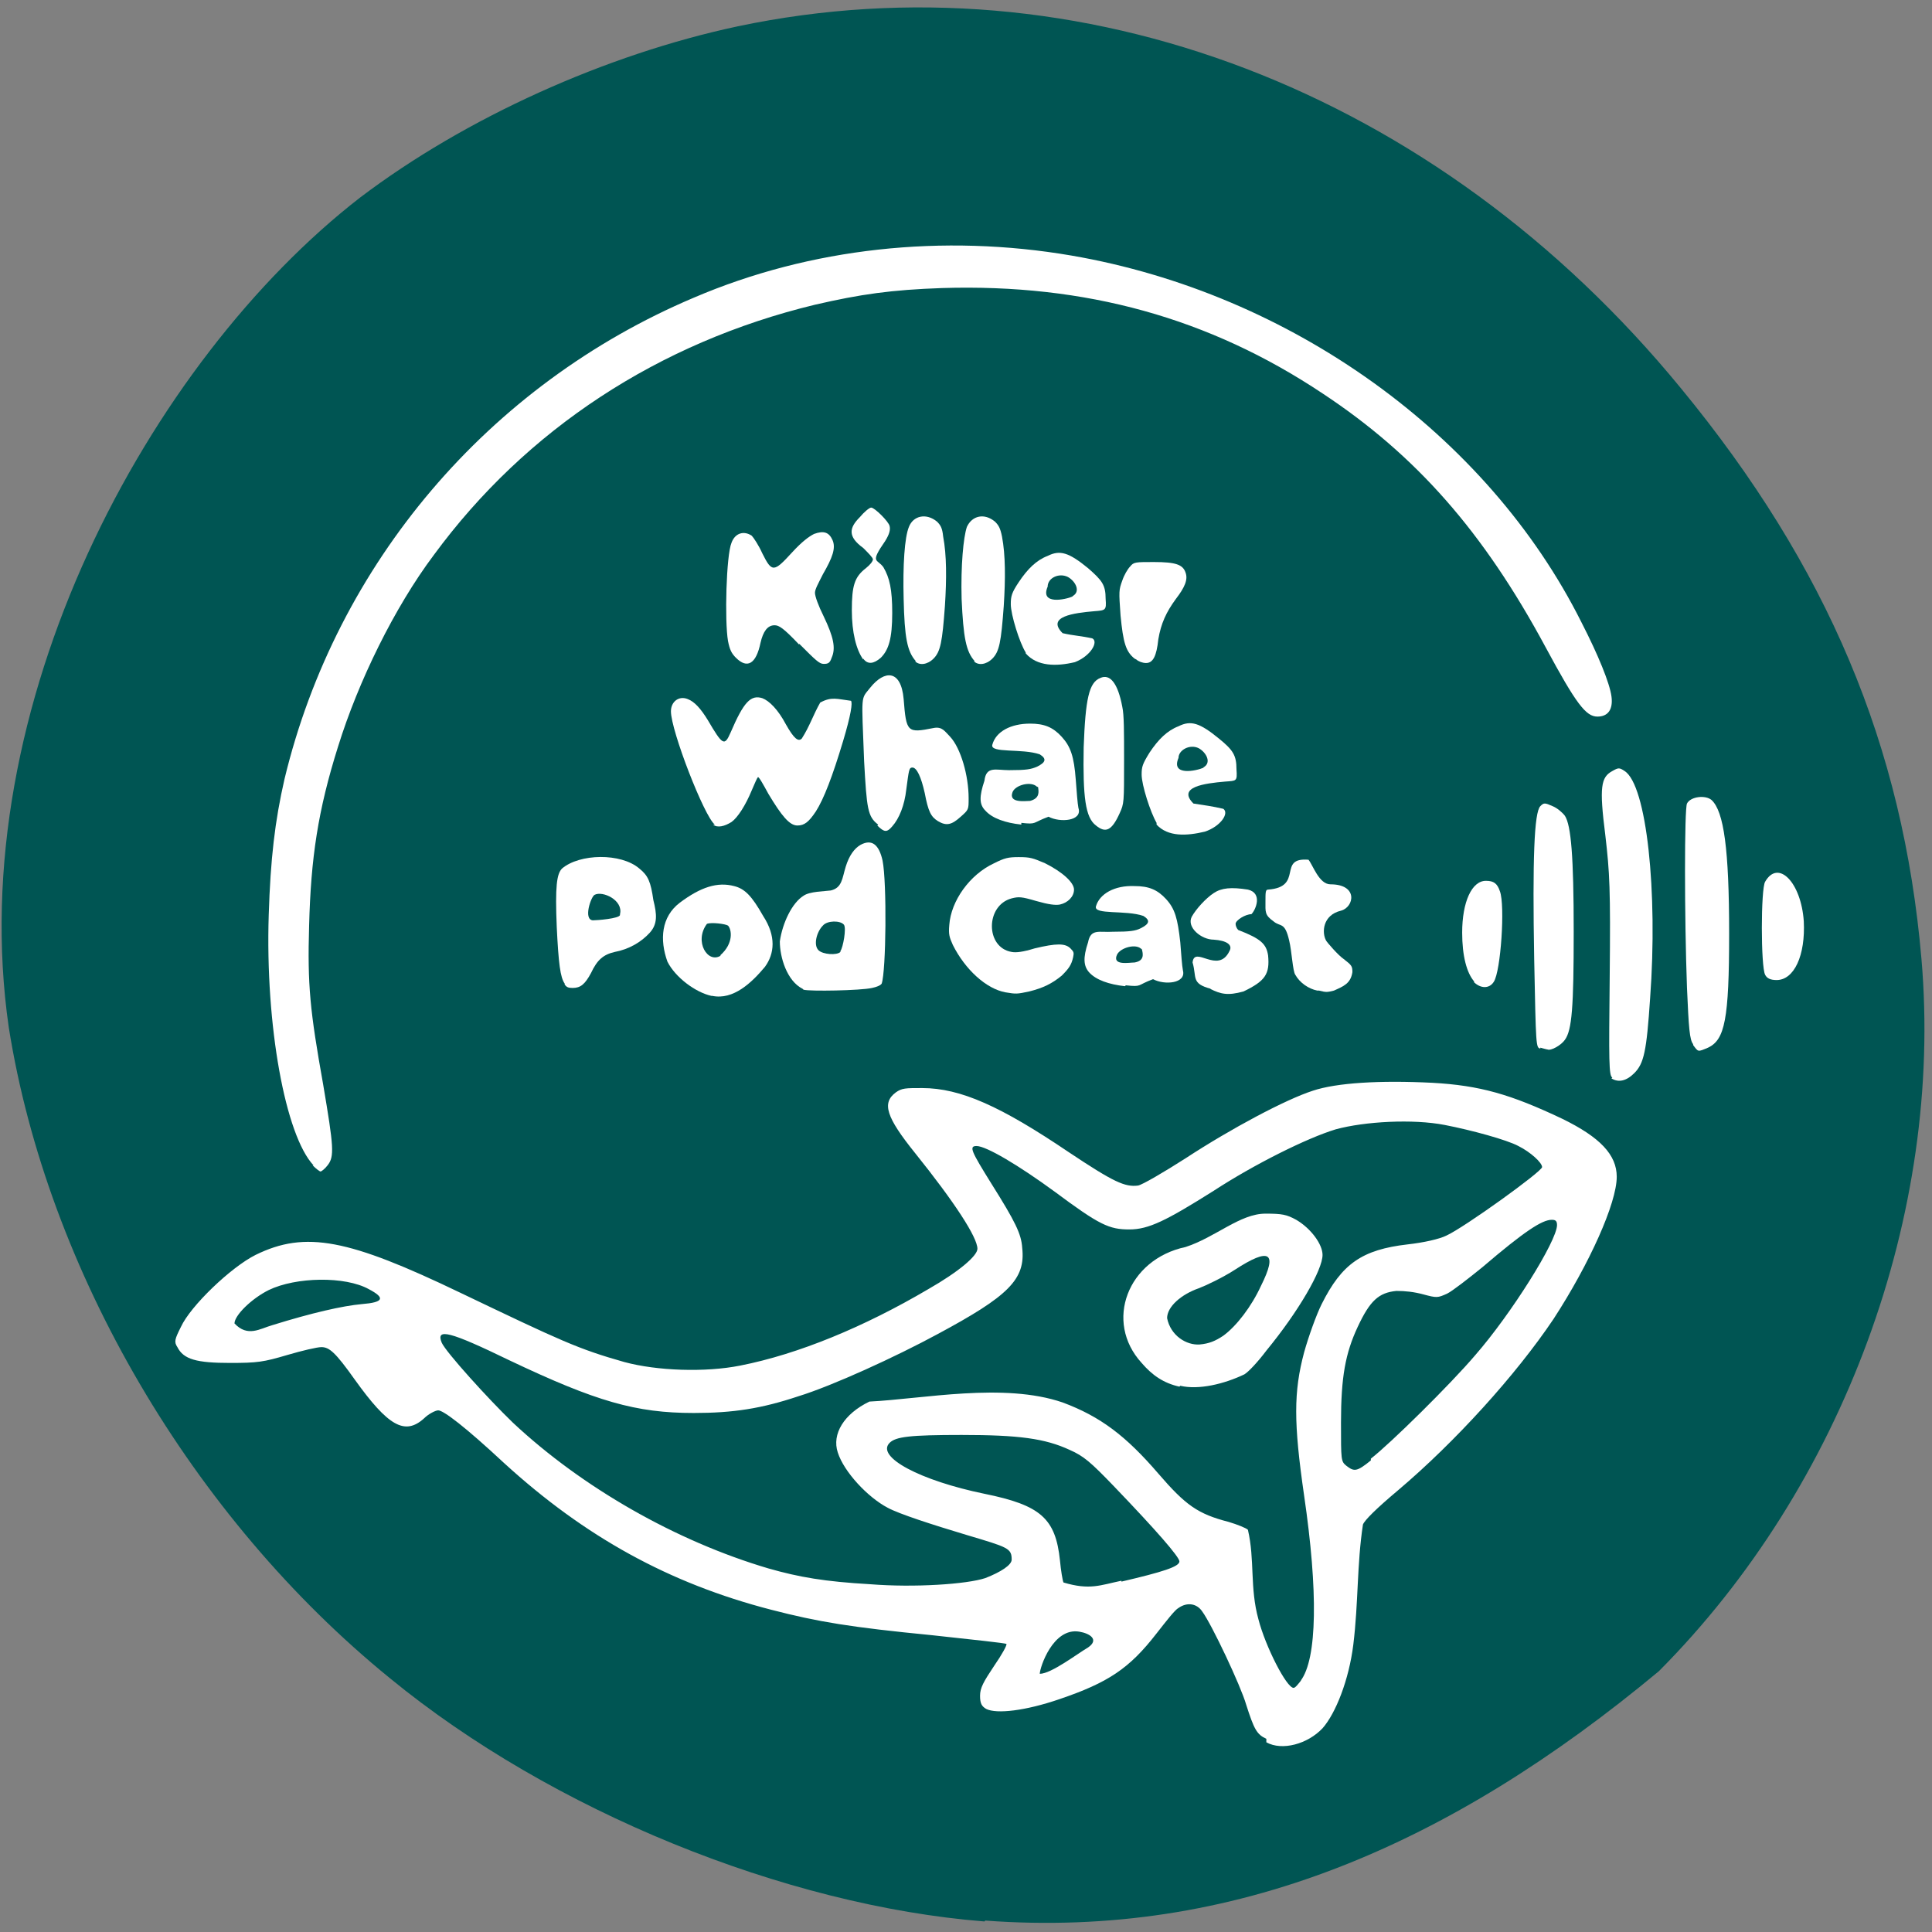 <svg xmlns="http://www.w3.org/2000/svg" viewBox="0 0 22 22"><rect x="0" y="0" width="22" height="22" fill="#808080" stroke="none"/><path d="m 11.21 21.88 c -2.27 -0.18 -4.93 -1.26 -6.77 -2.77 c -2.25 -1.83 -3.9 -4.64 -4.34 -7.41 c -0.53 -3.66 1.6 -7.59 4 -9.45 c 1.2 -0.91 2.8 -1.63 4.3 -1.95 c 3.89 -0.82 7.96 0.73 10.74 4.12 c 1.67 2.03 2.53 4.07 2.74 6.5 c 0.25 2.9 -0.89 6 -2.99 8.11 c -2.38 1.98 -4.84 3.05 -7.67 2.84" style="fill:#005553"/><g style="fill:#fff"><path d="m 9.1 7.34 c -0.18 -0.19 -0.23 -0.22 -0.28 -0.22 c -0.08 0 -0.13 0.07 -0.16 0.2 c -0.05 0.24 -0.15 0.3 -0.28 0.17 c -0.05 -0.05 -0.07 -0.09 -0.09 -0.19 c -0.04 -0.23 -0.02 -0.98 0.04 -1.12 c 0.04 -0.11 0.14 -0.14 0.23 -0.08 c 0.02 0.02 0.08 0.11 0.12 0.2 c 0.11 0.22 0.13 0.22 0.34 -0.01 c 0.11 -0.12 0.19 -0.18 0.25 -0.21 c 0.11 -0.04 0.17 -0.02 0.21 0.07 c 0.04 0.09 0 0.2 -0.11 0.39 c -0.05 0.1 -0.09 0.17 -0.09 0.21 c 0 0.04 0.04 0.15 0.1 0.27 c 0.11 0.23 0.14 0.36 0.09 0.47 c -0.02 0.06 -0.04 0.07 -0.09 0.07 c -0.05 0 -0.09 -0.04 -0.28 -0.23"/><path d="m 9.83 7.51 c -0.08 -0.11 -0.13 -0.31 -0.13 -0.56 c 0 -0.28 0.03 -0.38 0.16 -0.48 c 0.05 -0.04 0.08 -0.08 0.08 -0.1 c 0 -0.02 -0.05 -0.07 -0.11 -0.13 c -0.18 -0.13 -0.16 -0.23 -0.04 -0.35 c 0.05 -0.06 0.11 -0.11 0.13 -0.11 c 0.04 0 0.2 0.16 0.21 0.21 c 0.01 0.04 0 0.09 -0.05 0.17 c -0.18 0.26 -0.09 0.2 -0.02 0.3 c 0.07 0.12 0.1 0.25 0.1 0.52 c 0 0.29 -0.04 0.42 -0.13 0.51 c -0.08 0.07 -0.15 0.08 -0.2 0.01"/><path d="m 10.43 7.53 c -0.1 -0.11 -0.13 -0.27 -0.14 -0.71 c -0.01 -0.38 0.01 -0.7 0.06 -0.82 c 0.05 -0.13 0.2 -0.16 0.32 -0.06 c 0.04 0.04 0.06 0.07 0.07 0.17 c 0.04 0.21 0.04 0.48 0.02 0.79 c -0.03 0.41 -0.05 0.52 -0.13 0.6 c -0.07 0.07 -0.16 0.08 -0.21 0.03"/><path d="m 12.92 7.5 c -0.1 -0.08 -0.13 -0.18 -0.16 -0.49 c -0.02 -0.28 -0.02 -0.29 0.02 -0.4 c 0.02 -0.06 0.06 -0.13 0.09 -0.16 c 0.04 -0.05 0.06 -0.05 0.27 -0.05 c 0.25 0 0.33 0.03 0.36 0.12 c 0.03 0.08 -0.01 0.17 -0.11 0.3 c -0.11 0.15 -0.17 0.28 -0.2 0.46 c -0.02 0.19 -0.06 0.27 -0.14 0.27 c -0.04 0 -0.09 -0.02 -0.11 -0.04"/><path d="m 13.17 9.37 c -0.07 -0.12 -0.17 -0.43 -0.17 -0.55 c 0 -0.09 0.01 -0.12 0.09 -0.25 c 0.1 -0.15 0.2 -0.25 0.33 -0.3 c 0.14 -0.07 0.24 -0.04 0.46 0.14 c 0.16 0.13 0.2 0.19 0.2 0.35 c 0.01 0.14 0 0.13 -0.13 0.14 c -0.23 0.02 -0.55 0.06 -0.36 0.25 c 0.13 0.02 0.21 0.03 0.34 0.06 c 0.07 0.05 -0.03 0.2 -0.21 0.26 c -0.21 0.05 -0.42 0.06 -0.55 -0.08 m 0.53 -0.65 c 0.1 -0.05 0.04 -0.17 -0.05 -0.22 c -0.1 -0.05 -0.23 0.02 -0.23 0.11 c -0.09 0.21 0.2 0.15 0.29 0.11"/><path d="m 12.48 9.4 c -0.12 -0.09 -0.15 -0.32 -0.14 -0.89 c 0.02 -0.55 0.06 -0.74 0.19 -0.79 c 0.11 -0.05 0.2 0.06 0.25 0.33 c 0.02 0.09 0.02 0.28 0.02 0.61 c 0 0.48 0 0.49 -0.05 0.6 c -0.09 0.2 -0.16 0.23 -0.27 0.14"/><path d="m 10 9.39 c -0.12 -0.09 -0.13 -0.18 -0.16 -0.72 c -0.03 -0.79 -0.04 -0.7 0.07 -0.84 c 0.16 -0.2 0.35 -0.21 0.38 0.13 c 0.03 0.38 0.04 0.39 0.34 0.33 c 0.1 -0.02 0.13 0.04 0.19 0.1 c 0.12 0.13 0.21 0.44 0.21 0.7 c 0 0.13 0 0.13 -0.09 0.21 c -0.1 0.09 -0.16 0.11 -0.26 0.05 c -0.08 -0.05 -0.11 -0.11 -0.15 -0.32 c -0.04 -0.18 -0.09 -0.29 -0.14 -0.29 c -0.04 0 -0.04 0.03 -0.07 0.25 c -0.02 0.18 -0.08 0.33 -0.16 0.42 c -0.06 0.07 -0.09 0.07 -0.17 -0.01"/><path d="m 8.14 9.39 c -0.12 -0.09 -0.5 -1.07 -0.5 -1.29 c 0 -0.11 0.09 -0.18 0.19 -0.14 c 0.08 0.03 0.15 0.11 0.23 0.24 c 0.17 0.29 0.19 0.3 0.26 0.14 c 0.15 -0.35 0.23 -0.43 0.36 -0.39 c 0.08 0.03 0.18 0.13 0.27 0.3 c 0.09 0.16 0.14 0.2 0.18 0.16 c 0.09 -0.14 0.13 -0.27 0.21 -0.41 c 0.13 -0.07 0.19 -0.04 0.35 -0.02 c 0.02 0.02 0 0.16 -0.09 0.46 c -0.12 0.4 -0.22 0.66 -0.31 0.8 c -0.08 0.12 -0.13 0.16 -0.21 0.16 c -0.09 0 -0.18 -0.11 -0.33 -0.36 c -0.06 -0.11 -0.11 -0.2 -0.12 -0.19 c -0.01 0.01 -0.04 0.08 -0.07 0.15 c -0.07 0.17 -0.16 0.31 -0.23 0.36 c -0.08 0.05 -0.16 0.07 -0.21 0.03"/><path d="m 9.14 11.26 c -0.18 -0.09 -0.26 -0.36 -0.26 -0.54 c 0.03 -0.21 0.14 -0.44 0.27 -0.52 c 0.07 -0.05 0.24 -0.05 0.31 -0.06 c 0.13 -0.03 0.13 -0.14 0.17 -0.27 c 0.04 -0.13 0.1 -0.21 0.17 -0.25 c 0.13 -0.07 0.21 0 0.25 0.18 c 0.05 0.25 0.04 1.26 -0.01 1.4 c -0.01 0.02 -0.06 0.04 -0.11 0.05 c -0.13 0.03 -0.71 0.04 -0.78 0.02 m 0.42 -0.44 c 0.03 -0.04 0.07 -0.26 0.04 -0.3 c -0.04 -0.05 -0.19 -0.05 -0.24 0.01 c -0.07 0.07 -0.11 0.22 -0.05 0.28 c 0.05 0.05 0.21 0.06 0.25 0.02"/><path d="m 8.1 11.34 c -0.18 -0.04 -0.41 -0.21 -0.5 -0.39 c -0.09 -0.25 -0.07 -0.51 0.14 -0.67 c 0.24 -0.18 0.43 -0.24 0.62 -0.19 c 0.12 0.03 0.2 0.11 0.33 0.34 c 0.15 0.23 0.13 0.43 0.02 0.58 c -0.15 0.18 -0.36 0.38 -0.6 0.33 m 0.09 -0.46 c 0.16 -0.14 0.13 -0.3 0.09 -0.34 c -0.03 -0.02 -0.19 -0.04 -0.24 -0.02 c -0.15 0.2 0.01 0.46 0.16 0.36"/><path d="m 6.43 11.2 c -0.05 -0.07 -0.07 -0.23 -0.09 -0.64 c -0.02 -0.47 0 -0.61 0.06 -0.67 c 0.2 -0.17 0.67 -0.18 0.88 0 c 0.1 0.08 0.13 0.15 0.16 0.36 c 0.04 0.16 0.05 0.27 -0.04 0.37 c -0.1 0.11 -0.24 0.19 -0.4 0.22 c -0.13 0.03 -0.2 0.09 -0.27 0.24 c -0.07 0.13 -0.12 0.17 -0.21 0.17 c -0.05 0 -0.07 -0.01 -0.09 -0.04 m 0.63 -0.8 c 0.04 -0.16 -0.2 -0.27 -0.29 -0.22 c -0.04 0.02 -0.13 0.28 -0.02 0.29 c 0.05 0 0.3 -0.02 0.31 -0.06"/><path d="m 11.45 11.3 c -0.22 -0.04 -0.46 -0.26 -0.6 -0.54 c -0.04 -0.09 -0.05 -0.12 -0.04 -0.23 c 0.02 -0.27 0.23 -0.57 0.51 -0.7 c 0.12 -0.06 0.16 -0.07 0.28 -0.07 c 0.13 0 0.16 0.01 0.3 0.07 c 0.2 0.1 0.33 0.22 0.33 0.3 c 0 0.08 -0.07 0.15 -0.16 0.17 c -0.05 0.01 -0.13 0 -0.27 -0.04 c -0.17 -0.05 -0.2 -0.05 -0.28 -0.03 c -0.3 0.08 -0.3 0.56 0 0.61 c 0.05 0.01 0.13 0 0.26 -0.04 c 0.25 -0.06 0.35 -0.06 0.41 0 c 0.04 0.04 0.04 0.05 0.03 0.1 c -0.02 0.09 -0.05 0.13 -0.13 0.21 c -0.11 0.09 -0.21 0.14 -0.37 0.18 c -0.14 0.03 -0.15 0.03 -0.27 0.01"/><path d="m 12.81 11.23 c -0.18 -0.02 -0.33 -0.07 -0.41 -0.16 c -0.06 -0.07 -0.07 -0.16 -0.01 -0.34 c 0.03 -0.16 0.13 -0.11 0.28 -0.12 c 0.2 0 0.26 -0.01 0.32 -0.04 c 0.1 -0.05 0.11 -0.09 0.03 -0.14 c -0.2 -0.07 -0.57 -0.01 -0.54 -0.11 c 0.04 -0.14 0.21 -0.24 0.44 -0.23 c 0.16 0 0.26 0.04 0.36 0.15 c 0.1 0.11 0.13 0.22 0.16 0.49 c 0.01 0.13 0.02 0.27 0.03 0.32 c 0.04 0.15 -0.21 0.17 -0.34 0.1 c -0.19 0.07 -0.12 0.09 -0.31 0.07 m 0.18 -0.41 c -0.06 -0.07 -0.24 -0.02 -0.28 0.06 c -0.06 0.13 0.14 0.09 0.2 0.09 c 0.11 -0.02 0.1 -0.09 0.08 -0.16"/><path d="m 13.79 11.26 c -0.23 -0.06 -0.16 -0.13 -0.21 -0.3 c 0.02 -0.2 0.29 0.14 0.42 -0.13 c 0.04 -0.07 -0.03 -0.12 -0.18 -0.13 c -0.14 0 -0.31 -0.14 -0.25 -0.26 c 0.05 -0.09 0.16 -0.21 0.25 -0.27 c 0.09 -0.06 0.2 -0.07 0.39 -0.04 c 0.17 0.04 0.09 0.23 0.04 0.28 c -0.07 0 -0.18 0.07 -0.18 0.11 c 0 0.02 0.01 0.05 0.03 0.07 c 0.26 0.1 0.32 0.16 0.34 0.29 c 0.02 0.21 -0.03 0.29 -0.28 0.41 c -0.18 0.05 -0.26 0.03 -0.38 -0.03"/><path d="m 15 11.28 c -0.1 -0.02 -0.2 -0.09 -0.25 -0.18 c -0.03 -0.04 -0.04 -0.27 -0.07 -0.39 c -0.05 -0.22 -0.1 -0.15 -0.18 -0.22 c -0.1 -0.07 -0.09 -0.11 -0.09 -0.22 c 0 -0.11 0 -0.14 0.03 -0.14 c 0.41 -0.03 0.1 -0.37 0.46 -0.34 c 0.05 0.06 0.12 0.28 0.25 0.28 c 0.32 0 0.27 0.26 0.12 0.3 c -0.21 0.05 -0.22 0.25 -0.17 0.34 c 0.01 0.02 0.14 0.17 0.2 0.21 c 0.09 0.07 0.1 0.08 0.1 0.15 c -0.02 0.13 -0.1 0.16 -0.21 0.21 c -0.08 0.02 -0.09 0.02 -0.17 0"/><path d="m 11.1 7.53 c -0.1 -0.11 -0.13 -0.27 -0.15 -0.71 c -0.01 -0.38 0.02 -0.7 0.06 -0.82 c 0.06 -0.13 0.2 -0.16 0.32 -0.06 c 0.04 0.04 0.06 0.07 0.08 0.17 c 0.04 0.21 0.04 0.48 0.02 0.79 c -0.03 0.41 -0.05 0.52 -0.13 0.6 c -0.07 0.07 -0.16 0.08 -0.21 0.03"/><path d="m 11.68 7.43 c -0.07 -0.11 -0.17 -0.43 -0.17 -0.55 c 0 -0.09 0.01 -0.13 0.09 -0.25 c 0.1 -0.15 0.2 -0.25 0.33 -0.3 c 0.14 -0.07 0.24 -0.04 0.46 0.14 c 0.16 0.14 0.2 0.19 0.2 0.35 c 0.01 0.13 0 0.13 -0.13 0.14 c -0.23 0.02 -0.55 0.06 -0.36 0.25 c 0.13 0.03 0.21 0.03 0.34 0.06 c 0.07 0.04 -0.02 0.2 -0.2 0.27 c -0.21 0.05 -0.43 0.05 -0.56 -0.1 m 0.53 -0.65 c 0.1 -0.05 0.04 -0.17 -0.05 -0.22 c -0.1 -0.05 -0.23 0.01 -0.23 0.11 c -0.09 0.21 0.2 0.15 0.29 0.11"/><path d="m 11.63 9.39 c -0.18 -0.02 -0.33 -0.07 -0.41 -0.16 c -0.07 -0.07 -0.07 -0.16 -0.01 -0.34 c 0.02 -0.17 0.13 -0.12 0.28 -0.12 c 0.2 0 0.25 -0.01 0.32 -0.04 c 0.1 -0.05 0.11 -0.09 0.03 -0.14 c -0.2 -0.07 -0.57 -0.01 -0.54 -0.11 c 0.04 -0.15 0.21 -0.24 0.43 -0.24 c 0.16 0 0.26 0.04 0.36 0.15 c 0.1 0.11 0.14 0.22 0.16 0.49 c 0.01 0.13 0.02 0.27 0.03 0.32 c 0.05 0.15 -0.21 0.17 -0.34 0.1 c -0.19 0.07 -0.13 0.09 -0.31 0.07 m 0.18 -0.41 c -0.07 -0.07 -0.25 -0.02 -0.28 0.06 c -0.05 0.13 0.15 0.1 0.2 0.1 c 0.11 -0.03 0.1 -0.1 0.09 -0.16"/><path d="m 14.42 19.8 c -0.11 -0.05 -0.14 -0.11 -0.23 -0.39 c -0.06 -0.21 -0.39 -0.91 -0.5 -1.06 c -0.06 -0.09 -0.17 -0.11 -0.27 -0.04 c -0.04 0.02 -0.14 0.15 -0.25 0.29 c -0.31 0.4 -0.55 0.56 -1.11 0.75 c -0.38 0.13 -0.71 0.17 -0.83 0.11 c -0.05 -0.03 -0.07 -0.06 -0.07 -0.15 c 0 -0.09 0.04 -0.16 0.16 -0.34 c 0.09 -0.13 0.15 -0.24 0.14 -0.25 c -0.01 -0.01 -0.39 -0.05 -0.85 -0.1 c -0.92 -0.09 -1.29 -0.15 -1.83 -0.29 c -1.16 -0.3 -2.12 -0.83 -3.04 -1.67 c -0.44 -0.41 -0.69 -0.6 -0.75 -0.6 c -0.03 0 -0.11 0.04 -0.16 0.09 c -0.22 0.2 -0.41 0.09 -0.79 -0.44 c -0.22 -0.31 -0.29 -0.37 -0.38 -0.37 c -0.05 0 -0.22 0.04 -0.39 0.09 c -0.27 0.08 -0.34 0.09 -0.65 0.09 c -0.38 0 -0.53 -0.04 -0.6 -0.18 c -0.04 -0.06 -0.03 -0.09 0.04 -0.23 c 0.11 -0.24 0.57 -0.68 0.85 -0.82 c 0.57 -0.28 1.06 -0.18 2.33 0.43 c 1.15 0.55 1.34 0.64 1.87 0.79 c 0.37 0.1 0.92 0.12 1.32 0.04 c 0.66 -0.13 1.41 -0.44 2.14 -0.87 c 0.35 -0.2 0.56 -0.38 0.56 -0.46 c 0 -0.13 -0.26 -0.53 -0.71 -1.09 c -0.33 -0.41 -0.38 -0.57 -0.22 -0.69 c 0.07 -0.05 0.11 -0.05 0.3 -0.05 c 0.44 0 0.9 0.21 1.67 0.73 c 0.51 0.34 0.64 0.4 0.79 0.38 c 0.05 -0.01 0.29 -0.15 0.54 -0.31 c 0.52 -0.34 1.14 -0.67 1.45 -0.77 c 0.27 -0.09 0.76 -0.12 1.36 -0.09 c 0.54 0.03 0.89 0.13 1.48 0.41 c 0.43 0.21 0.62 0.41 0.62 0.66 c 0 0.3 -0.31 0.99 -0.72 1.62 c -0.43 0.64 -1.12 1.4 -1.77 1.95 c -0.25 0.21 -0.38 0.34 -0.4 0.39 c -0.07 0.46 -0.05 0.88 -0.11 1.37 c -0.05 0.4 -0.2 0.78 -0.35 0.95 c -0.17 0.18 -0.46 0.26 -0.64 0.16 m 0.39 -0.7 c 0.19 -0.25 0.2 -1.02 0.04 -2.11 c -0.12 -0.83 -0.12 -1.18 0 -1.63 c 0.05 -0.18 0.14 -0.43 0.2 -0.55 c 0.23 -0.46 0.46 -0.62 0.98 -0.68 c 0.18 -0.02 0.36 -0.06 0.44 -0.1 c 0.2 -0.09 1.09 -0.73 1.09 -0.78 c 0 -0.05 -0.13 -0.17 -0.27 -0.24 c -0.13 -0.07 -0.53 -0.18 -0.84 -0.24 c -0.36 -0.07 -0.91 -0.04 -1.24 0.05 c -0.33 0.1 -0.93 0.4 -1.39 0.7 c -0.54 0.34 -0.74 0.44 -0.96 0.44 c -0.23 0 -0.34 -0.05 -0.85 -0.43 c -0.41 -0.3 -0.78 -0.52 -0.89 -0.52 c -0.09 0 -0.06 0.06 0.17 0.43 c 0.27 0.43 0.34 0.57 0.35 0.73 c 0.04 0.36 -0.16 0.55 -0.96 0.98 c -0.48 0.26 -1.2 0.59 -1.59 0.71 c -0.42 0.14 -0.74 0.19 -1.19 0.19 c -0.66 0 -1.11 -0.13 -2.1 -0.6 c -0.68 -0.33 -0.84 -0.37 -0.77 -0.2 c 0.05 0.11 0.53 0.64 0.81 0.91 c 0.79 0.74 1.86 1.35 2.91 1.66 c 0.35 0.1 0.64 0.15 1.16 0.18 c 0.5 0.04 1.1 0 1.31 -0.07 c 0.18 -0.07 0.3 -0.15 0.3 -0.21 c 0 -0.13 -0.04 -0.14 -0.51 -0.28 c -0.4 -0.12 -0.77 -0.24 -0.9 -0.31 c -0.23 -0.12 -0.5 -0.41 -0.57 -0.63 c -0.07 -0.21 0.07 -0.44 0.36 -0.58 c 0.61 -0.03 1.53 -0.22 2.2 0.01 c 0.43 0.16 0.72 0.38 1.09 0.81 c 0.31 0.36 0.45 0.46 0.8 0.55 c 0.1 0.03 0.2 0.07 0.22 0.09 c 0.08 0.34 0.02 0.66 0.12 1.02 c 0.08 0.31 0.32 0.78 0.4 0.78 c 0.02 0 0.05 -0.04 0.09 -0.09 m -2.43 -0.37 c 0.13 -0.09 0.02 -0.16 -0.1 -0.18 c -0.3 -0.05 -0.45 0.41 -0.45 0.48 c 0.13 0 0.43 -0.23 0.55 -0.3 m 0.38 -0.75 c 0.47 -0.11 0.66 -0.17 0.66 -0.23 c 0 -0.05 -0.26 -0.35 -0.75 -0.86 c -0.26 -0.27 -0.34 -0.34 -0.5 -0.41 c -0.28 -0.13 -0.58 -0.17 -1.23 -0.17 c -0.59 0 -0.75 0.02 -0.82 0.09 c -0.16 0.16 0.35 0.43 1.08 0.58 c 0.64 0.13 0.81 0.28 0.86 0.76 c 0.01 0.11 0.03 0.23 0.04 0.25 c 0.3 0.09 0.42 0.03 0.66 -0.02 m 2.84 -1.39 c 0.22 -0.17 0.91 -0.85 1.19 -1.18 c 0.41 -0.47 0.93 -1.3 0.93 -1.48 c 0 -0.05 -0.02 -0.06 -0.06 -0.06 c -0.11 0 -0.31 0.13 -0.79 0.54 c -0.16 0.13 -0.34 0.27 -0.4 0.3 c -0.11 0.05 -0.12 0.05 -0.27 0.01 c -0.11 -0.03 -0.21 -0.04 -0.31 -0.04 c -0.2 0.02 -0.3 0.11 -0.44 0.41 c -0.14 0.3 -0.19 0.57 -0.19 1.09 c 0 0.43 0 0.44 0.06 0.49 c 0.09 0.07 0.12 0.07 0.28 -0.06 m -12.51 -1.54 c 0.45 -0.14 0.8 -0.22 1.02 -0.24 c 0.25 -0.02 0.27 -0.07 0.08 -0.17 c -0.27 -0.15 -0.83 -0.14 -1.14 0.01 c -0.2 0.1 -0.39 0.29 -0.39 0.38 c 0.15 0.16 0.29 0.06 0.43 0.02"/><path d="m 13.43 15.79 c -0.18 -0.04 -0.31 -0.13 -0.43 -0.27 c -0.43 -0.47 -0.16 -1.18 0.5 -1.32 c 0.34 -0.11 0.62 -0.38 0.91 -0.38 c 0.19 0 0.24 0.01 0.35 0.07 c 0.17 0.1 0.3 0.28 0.3 0.4 c 0 0.17 -0.27 0.64 -0.64 1.09 c -0.09 0.12 -0.2 0.24 -0.25 0.27 c -0.23 0.11 -0.52 0.18 -0.73 0.13 m 0.49 -0.57 c 0.15 -0.11 0.32 -0.33 0.43 -0.57 c 0.19 -0.38 0.1 -0.44 -0.3 -0.18 c -0.14 0.09 -0.33 0.18 -0.41 0.21 c -0.2 0.07 -0.36 0.21 -0.36 0.34 c 0.04 0.2 0.22 0.31 0.37 0.3 c 0.11 -0.01 0.18 -0.04 0.27 -0.1"/><path d="m 3.57 13.27 c -0.32 -0.34 -0.55 -1.59 -0.51 -2.85 c 0.02 -0.64 0.07 -1.07 0.18 -1.55 c 0.59 -2.45 2.32 -4.49 4.66 -5.48 c 1.33 -0.57 2.84 -0.73 4.3 -0.48 c 2.5 0.43 4.74 2.04 5.81 4.18 c 0.19 0.37 0.32 0.69 0.34 0.84 c 0.02 0.15 -0.04 0.23 -0.16 0.23 c -0.13 0 -0.24 -0.14 -0.59 -0.79 c -0.71 -1.32 -1.48 -2.19 -2.54 -2.89 c -1.29 -0.86 -2.7 -1.25 -4.33 -1.2 c -0.58 0.02 -0.93 0.07 -1.45 0.19 c -1.78 0.43 -3.29 1.42 -4.34 2.85 c -0.45 0.6 -0.86 1.44 -1.09 2.18 c -0.23 0.73 -0.31 1.27 -0.33 2.04 c -0.02 0.68 0.01 0.97 0.16 1.81 c 0.12 0.71 0.13 0.82 0.05 0.92 c -0.03 0.04 -0.07 0.07 -0.08 0.07 c -0.01 0 -0.05 -0.03 -0.09 -0.07"/><path d="m 18.36 12.27 c -0.04 -0.02 -0.04 -0.18 -0.03 -1.15 c 0.01 -1 0 -1.18 -0.05 -1.61 c -0.07 -0.55 -0.05 -0.66 0.08 -0.73 c 0.07 -0.04 0.08 -0.04 0.14 0 c 0.25 0.16 0.38 1.37 0.29 2.59 c -0.04 0.6 -0.07 0.74 -0.18 0.85 c -0.09 0.09 -0.18 0.11 -0.26 0.06"/><path d="m 19.28 11.89 c -0.04 -0.05 -0.05 -0.18 -0.07 -0.64 c -0.03 -0.82 -0.03 -2.04 0 -2.1 c 0.04 -0.08 0.21 -0.1 0.28 -0.04 c 0.14 0.13 0.2 0.56 0.2 1.52 c 0 0.98 -0.05 1.21 -0.24 1.3 c -0.12 0.05 -0.11 0.05 -0.17 -0.03"/><path d="m 20.1 11.1 c -0.05 -0.09 -0.05 -0.98 0 -1.06 c 0.15 -0.26 0.41 0.01 0.44 0.45 c 0.02 0.39 -0.11 0.67 -0.31 0.67 c -0.07 0 -0.11 -0.02 -0.13 -0.06"/><path d="m 17.54 11.94 c -0.05 -0.01 -0.05 -0.02 -0.07 -1.02 c -0.02 -1.14 0 -1.67 0.07 -1.74 c 0.04 -0.04 0.05 -0.04 0.14 0 c 0.05 0.02 0.11 0.07 0.14 0.11 c 0.07 0.11 0.1 0.46 0.1 1.32 c 0 0.86 -0.02 1.12 -0.1 1.23 c -0.04 0.06 -0.16 0.13 -0.2 0.11 c -0.01 0 -0.04 -0.01 -0.08 -0.02"/><path d="m 16.79 11.18 c -0.09 -0.1 -0.14 -0.3 -0.14 -0.56 c 0 -0.35 0.11 -0.59 0.27 -0.59 c 0.09 0 0.13 0.03 0.16 0.12 c 0.06 0.16 0.01 0.91 -0.07 1.03 c -0.05 0.08 -0.15 0.08 -0.23 0"/></g></svg>